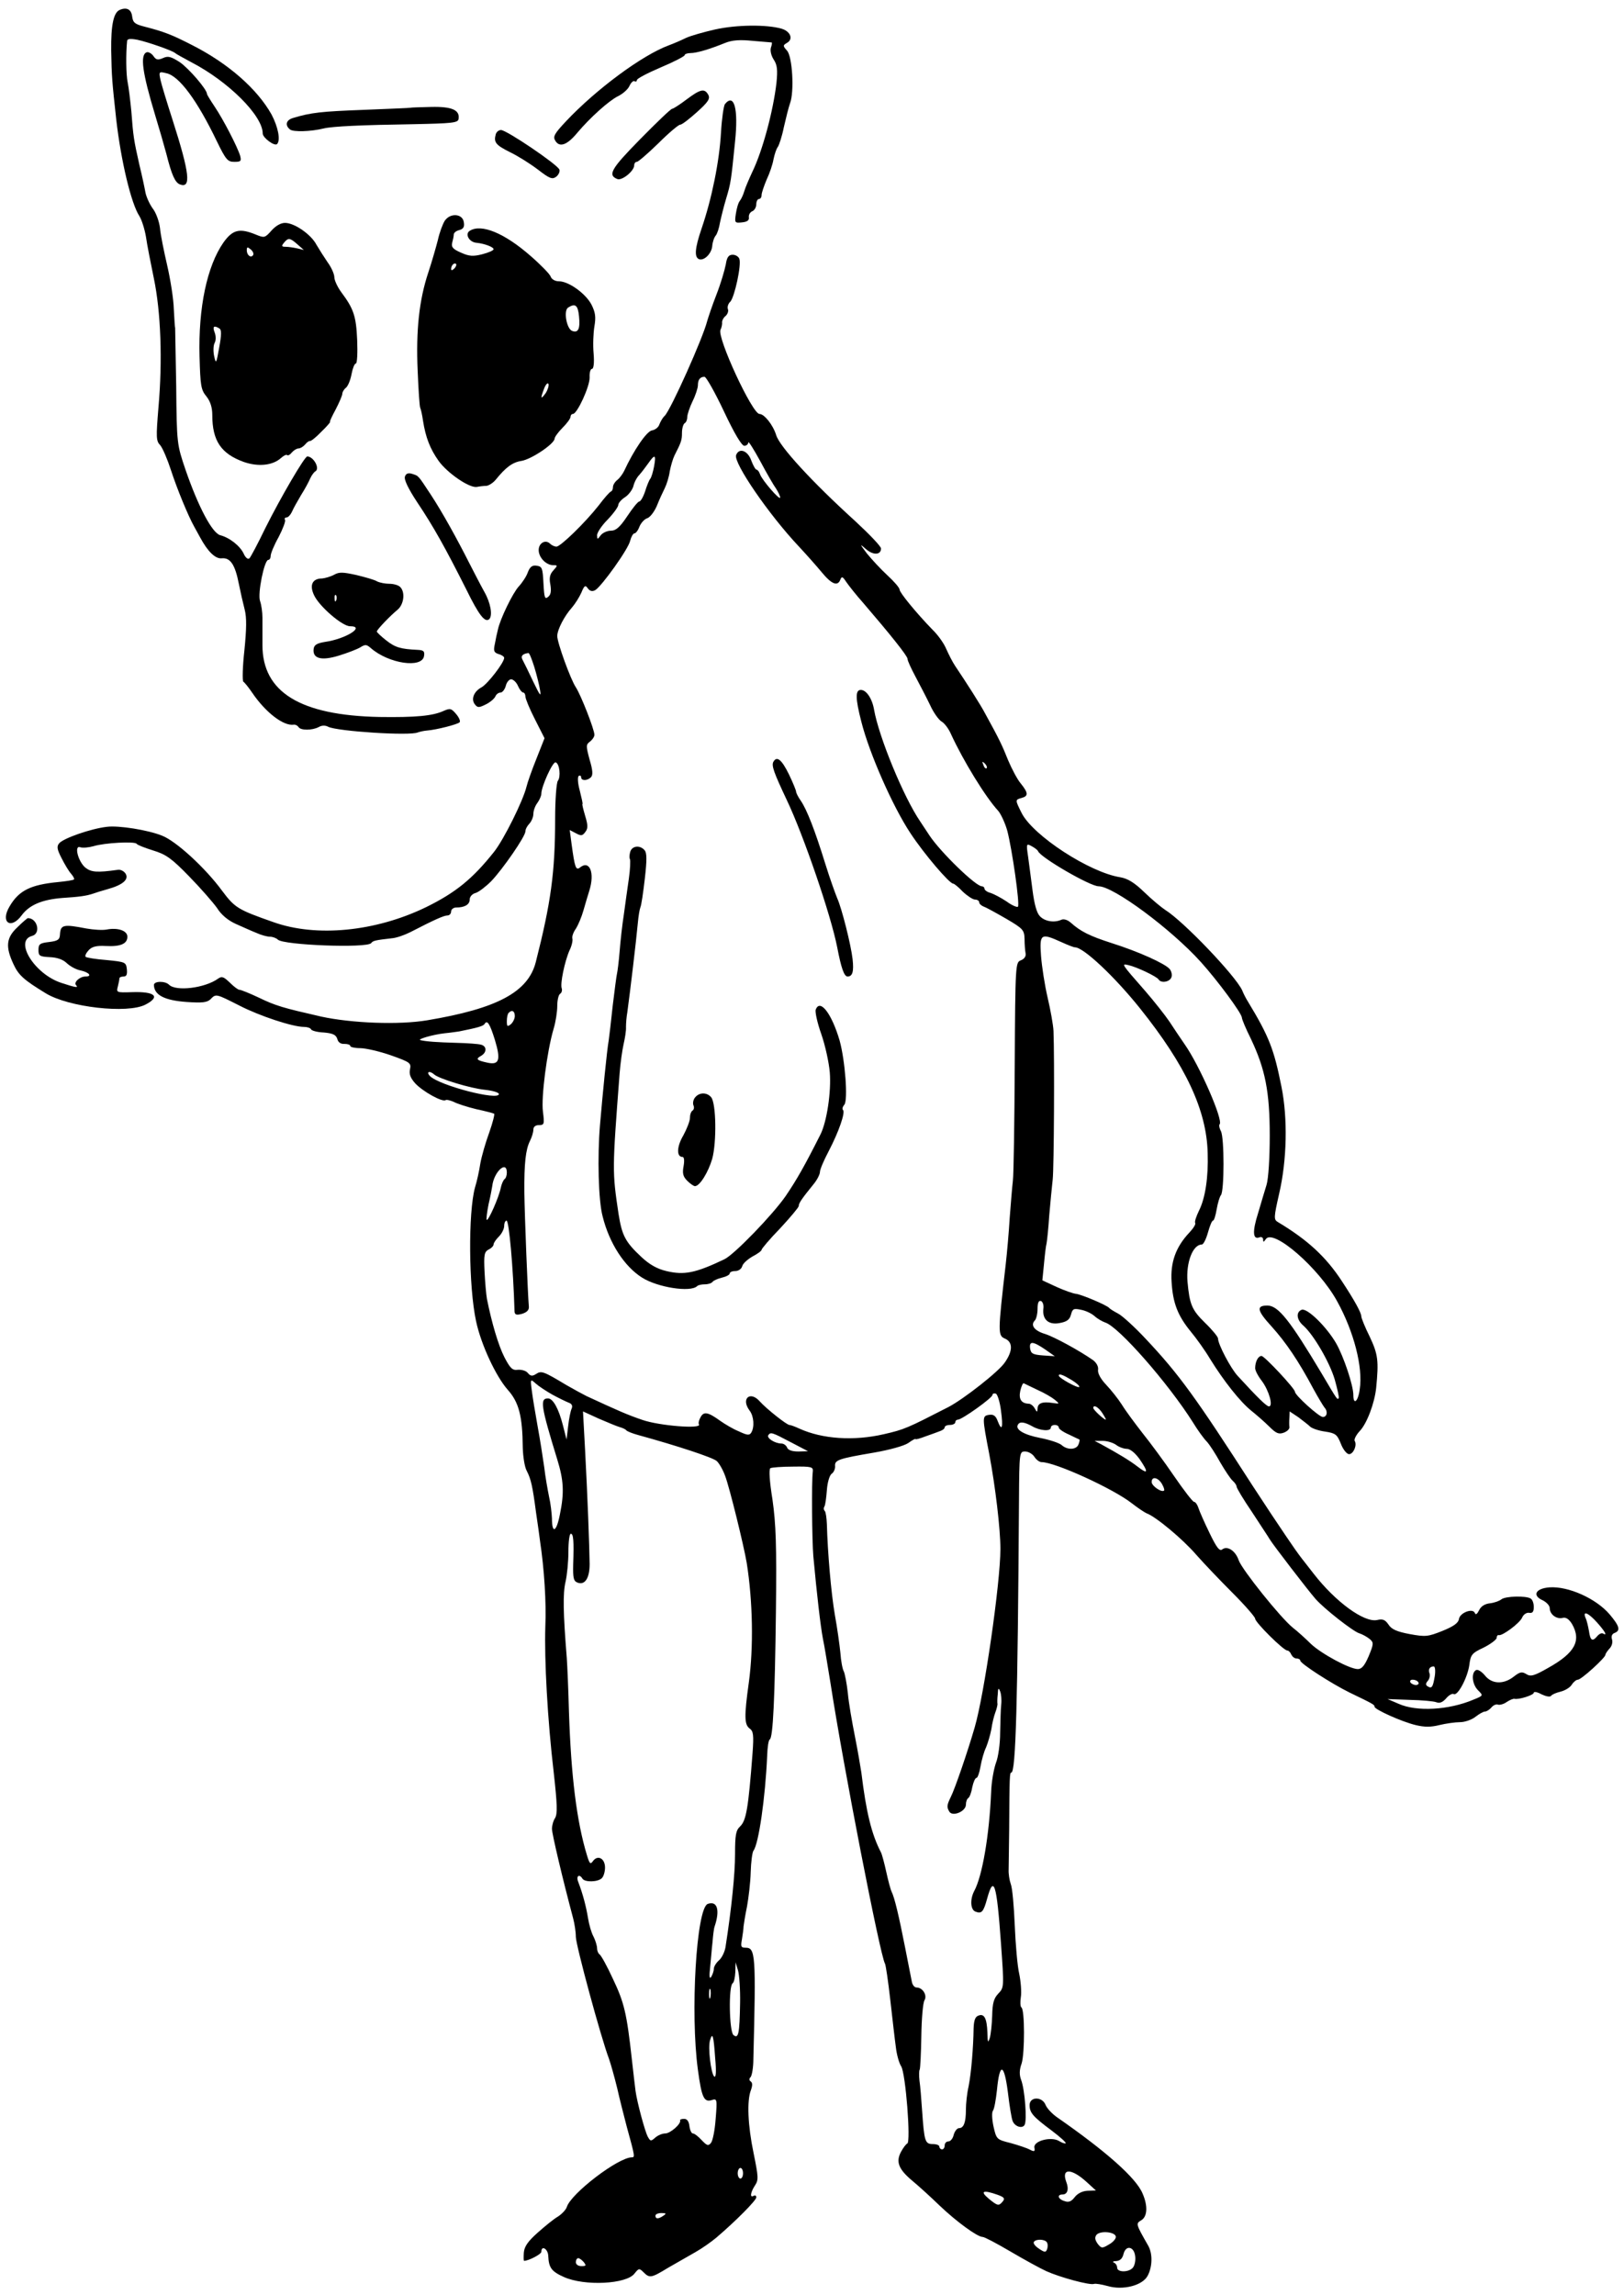 <?xml version="1.0" standalone="no"?>
<!DOCTYPE svg PUBLIC "-//W3C//DTD SVG 20010904//EN" "http://www.w3.org/TR/2001/REC-SVG-20010904/DTD/svg10.dtd">
<svg version="1.0" xmlns="http://www.w3.org/2000/svg" width="612pt" height="865pt"
	viewBox="0 0 612 865" preserveAspectRatio="xMidYMid meet">

	<g transform="translate(0,865) scale(0.1,-0.1)" fill="#000000" stroke="none">
		<path d="M452 8613 c-24 -9 -34 -57 -33 -153 2 -101 3 -113 19 -260 18 -157
56 -316 87 -364 9 -14 20 -49 25 -78 4 -29 18 -100 30 -158 26 -125 33 -308
17 -487 -9 -111 -9 -125 7 -141 9 -11 27 -53 40 -93 23 -71 65 -173 88 -214 6
-11 16 -29 22 -40 29 -54 58 -82 82 -79 32 3 50 -24 64 -96 6 -30 16 -74 22
-97 8 -31 7 -73 -1 -154 -7 -62 -8 -115 -4 -118 5 -3 20 -22 33 -41 50 -74
118 -127 157 -121 6 1 14 -3 18 -9 8 -13 51 -13 76 0 12 7 25 7 36 1 34 -17
309 -35 338 -21 6 2 21 6 35 7 36 3 114 23 122 31 4 4 -2 18 -13 31 -18 21
-22 23 -47 12 -41 -19 -106 -25 -242 -23 -298 6 -441 93 -441 271 0 36 0 83 0
103 0 21 -4 49 -9 63 -10 27 16 155 31 155 5 0 9 7 9 15 0 9 13 41 30 71 16
31 27 60 24 65 -3 5 0 9 6 9 6 0 15 10 21 23 5 12 21 40 34 62 14 22 29 50 34
62 5 11 14 24 20 27 17 11 -7 55 -31 56 -10 0 -100 -154 -158 -270 -28 -58
-55 -109 -60 -114 -5 -5 -14 1 -21 16 -13 30 -54 62 -89 71 -30 8 -82 105
-131 247 -32 95 -33 96 -35 315 -2 121 -4 220 -4 220 -1 0 -3 32 -5 70 -1 39
-13 113 -25 165 -12 52 -25 115 -27 140 -3 25 -15 59 -28 75 -12 17 -24 44
-27 60 -3 17 -13 64 -23 105 -21 93 -23 107 -30 200 -4 41 -10 91 -14 110 -6
29 -7 107 -2 156 1 8 13 9 39 4 38 -8 133 -41 142 -50 3 -3 30 -18 60 -34 141
-73 270 -202 270 -269 0 -16 44 -49 54 -40 14 14 4 65 -21 112 -54 96 -162
191 -297 260 -80 41 -106 51 -183 71 -35 9 -42 15 -45 38 -3 26 -20 36 -46 25z" />
		<path d="M2695 8539 c-44 -10 -93 -24 -110 -32 -16 -8 -46 -21 -65 -28 -100
-37 -273 -165 -387 -286 -45 -48 -50 -58 -40 -74 16 -26 45 -15 82 30 49 58
118 120 153 138 19 9 39 27 44 39 6 13 15 21 19 18 5 -3 9 -1 9 4 0 6 41 27
90 48 50 21 90 42 90 46 0 4 10 8 22 8 23 0 71 14 130 38 27 11 56 13 105 8
37 -3 69 -6 71 -6 2 0 1 -9 -3 -20 -3 -11 1 -30 11 -45 13 -20 15 -38 10 -88
-12 -104 -52 -255 -91 -335 -12 -26 -26 -58 -30 -72 -4 -14 -12 -31 -17 -37
-6 -7 -12 -29 -15 -49 -5 -34 -4 -35 24 -32 19 2 27 8 25 19 -1 9 4 19 13 23
8 3 15 15 15 26 0 11 5 20 10 20 6 0 10 7 10 15 0 8 9 34 19 58 11 23 23 58
26 77 4 19 11 40 16 46 5 7 16 40 23 75 8 35 18 75 23 89 17 44 9 177 -11 199
-16 18 -16 20 -1 29 26 14 14 44 -20 54 -56 16 -169 15 -250 -3z" />
		<path d="M553 8453 c-26 -9 -17 -76 32 -238 15 -49 34 -115 42 -145 20 -80 33
-108 51 -115 43 -16 37 41 -27 241 -21 65 -42 134 -46 152 -7 32 -6 33 22 26
48 -10 116 -102 190 -256 34 -70 41 -78 66 -78 25 0 27 3 22 23 -10 33 -63
136 -96 185 -16 24 -29 45 -29 48 0 17 -69 97 -103 120 -33 21 -44 24 -63 15
-19 -8 -26 -7 -36 8 -7 10 -19 16 -25 14z" />
		<path d="M2587 8275 c-25 -19 -50 -35 -54 -35 -5 0 -59 -52 -121 -115 -110
-112 -123 -135 -85 -150 18 -6 63 31 63 52 0 7 4 13 10 13 5 0 42 32 81 70 39
39 76 70 82 70 7 0 35 22 64 48 42 38 50 50 42 65 -14 25 -30 21 -82 -18z" />
		<path d="M2732 8258 c-5 -7 -12 -56 -15 -108 -6 -107 -34 -247 -73 -361 -26
-76 -28 -109 -9 -116 19 -6 46 21 49 49 1 15 7 33 13 40 6 7 13 29 16 48 4 19
14 60 23 90 18 60 19 66 34 216 13 124 -3 184 -38 142z" />
		<path d="M1547 8244 c-1 -1 -81 -4 -177 -8 -159 -6 -198 -10 -267 -31 -25 -8
-30 -27 -10 -43 12 -10 79 -8 127 4 34 8 143 13 340 16 143 3 165 5 168 19 6
34 -24 48 -104 46 -41 -1 -76 -2 -77 -3z" />
		<path d="M1868 8143 c-8 -30 1 -40 55 -67 29 -14 75 -43 104 -65 44 -34 54
-38 69 -27 9 7 15 20 12 27 -7 19 -199 149 -220 149 -9 0 -18 -8 -20 -17z" />
		<path d="M1676 7818 c-8 -13 -20 -45 -26 -73 -7 -27 -23 -83 -36 -122 -34
-102 -47 -217 -40 -371 3 -73 7 -136 10 -140 2 -4 7 -25 10 -47 10 -64 27
-107 59 -152 33 -46 116 -103 144 -98 10 2 26 4 36 4 9 1 25 11 35 23 37 46
63 66 97 71 37 6 124 64 125 84 0 6 14 25 30 41 17 17 30 35 30 41 0 6 4 11 9
11 16 0 64 104 63 138 -1 17 3 32 9 32 6 0 9 22 6 58 -3 32 -1 78 3 102 6 35
4 52 -11 82 -22 42 -86 88 -123 88 -14 0 -27 7 -31 18 -3 9 -37 44 -75 77 -99
87 -187 123 -230 95 -19 -12 -2 -43 26 -45 30 -3 64 -16 64 -24 0 -5 -19 -13
-42 -19 -35 -9 -50 -8 -81 6 -30 13 -37 21 -33 37 3 11 6 25 6 31 0 7 9 14 21
17 15 4 20 12 17 29 -4 33 -51 37 -72 6z m36 -180 c-7 -7 -12 -8 -12 -2 0 14
12 26 19 19 2 -3 -1 -11 -7 -17z m470 -180 c5 -47 -3 -64 -26 -55 -21 8 -33
77 -15 88 27 17 37 9 41 -33z m-126 -290 c-19 -26 -20 -20 -5 19 6 15 13 22
16 16 2 -7 -3 -23 -11 -35z" />
		<path d="M1023 7781 c-25 -28 -27 -28 -59 -15 -61 25 -87 19 -122 -30 -62 -89
-95 -246 -90 -430 3 -108 5 -125 26 -150 15 -19 22 -42 22 -70 0 -97 33 -146
119 -177 55 -19 109 -13 140 15 10 9 20 14 23 11 3 -3 11 1 18 10 7 8 18 15
25 15 7 0 18 7 25 15 6 8 15 14 18 13 4 -1 23 14 43 35 21 20 35 37 33 37 -3
0 7 21 21 47 14 27 25 53 25 59 0 6 6 17 14 23 8 7 17 30 21 52 4 21 11 39 16
39 5 0 7 40 5 89 -4 90 -13 117 -60 180 -14 19 -26 45 -26 56 0 12 -11 37 -25
56 -13 19 -32 49 -42 66 -20 39 -83 83 -119 83 -16 0 -35 -11 -51 -29z m98
-52 l24 -21 -25 6 c-14 3 -33 6 -44 6 -15 0 -16 3 -6 15 16 20 23 19 51 -6z
m-167 -40 c-8 -13 -24 -1 -24 18 0 13 3 13 15 3 8 -7 12 -16 9 -21z m-127
-277 c8 -5 8 -23 -1 -72 -11 -61 -12 -63 -19 -32 -4 19 -3 41 2 50 5 9 5 26 0
39 -9 23 -3 28 18 15z" />
		<path d="M2735 7653 c-4 -21 -19 -72 -35 -113 -16 -41 -31 -86 -35 -100 -16
-64 -137 -334 -160 -357 -8 -7 -16 -22 -20 -32 -3 -11 -16 -21 -28 -23 -20 -3
-69 -75 -105 -153 -6 -12 -17 -27 -26 -34 -9 -7 -16 -19 -16 -26 0 -8 -3 -15
-7 -17 -5 -1 -26 -25 -47 -53 -52 -66 -144 -155 -159 -155 -7 0 -18 5 -24 11
-17 17 -43 3 -43 -24 0 -28 28 -57 55 -57 17 0 17 -1 0 -20 -13 -14 -16 -28
-11 -53 4 -24 2 -38 -8 -46 -13 -11 -15 -4 -18 51 -3 57 -5 63 -25 66 -17 3
-26 -4 -34 -25 -5 -15 -21 -39 -34 -53 -23 -25 -71 -124 -79 -164 -3 -11 -8
-35 -11 -52 -6 -27 -4 -33 14 -39 12 -3 21 -10 21 -14 0 -18 -62 -98 -85 -111
-30 -16 -41 -46 -25 -65 10 -13 16 -12 42 1 16 8 32 22 35 30 3 7 11 14 19 14
7 0 16 11 20 25 3 14 13 25 20 25 8 0 20 -11 26 -25 6 -14 15 -25 20 -25 4 0
8 -7 8 -15 0 -8 16 -47 36 -86 l36 -71 -30 -76 c-17 -42 -34 -90 -38 -107 -13
-53 -85 -198 -122 -245 -81 -102 -145 -154 -257 -209 -190 -92 -413 -114 -575
-56 -134 47 -145 54 -193 118 -63 86 -174 188 -227 208 -52 21 -163 39 -208
33 -60 -7 -163 -43 -179 -62 -10 -12 -8 -23 9 -56 11 -22 27 -49 36 -59 8 -9
13 -19 11 -21 -2 -3 -29 -7 -59 -10 -105 -10 -149 -32 -184 -92 -36 -60 5 -89
46 -33 29 39 77 59 153 65 64 4 91 8 115 16 8 3 33 11 55 17 58 16 82 37 68
59 -6 9 -19 16 -29 14 -79 -11 -100 -9 -122 8 -28 23 -44 87 -19 77 9 -3 31
-1 49 4 42 13 157 19 163 9 2 -4 30 -15 62 -25 49 -15 70 -30 136 -98 43 -44
90 -98 105 -119 16 -26 42 -47 71 -60 25 -11 60 -27 78 -34 17 -8 40 -14 50
-14 10 0 24 -5 30 -11 21 -21 337 -33 352 -13 6 9 16 11 77 18 17 1 48 12 70
23 91 47 127 63 140 63 8 0 14 7 14 15 0 8 9 15 19 15 32 0 51 11 51 30 0 11
10 22 23 25 12 4 38 24 58 44 44 46 129 169 129 188 0 8 7 21 15 29 8 9 15 25
15 37 0 12 7 31 15 41 8 11 15 27 15 35 0 27 43 122 54 118 15 -5 20 -55 8
-70 -5 -7 -10 -70 -10 -142 0 -203 -16 -317 -73 -541 -29 -113 -146 -175 -409
-219 -107 -18 -285 -11 -400 14 -144 33 -170 40 -236 72 -34 16 -66 29 -72 29
-5 0 -21 12 -36 27 -23 22 -30 25 -44 15 -50 -36 -159 -49 -185 -23 -15 15
-57 14 -57 -1 1 -38 40 -58 123 -64 59 -4 77 -2 90 10 21 22 21 21 110 -24 76
-39 200 -80 243 -80 12 0 24 -4 26 -9 2 -5 23 -11 48 -12 35 -3 46 -9 51 -24
3 -13 13 -20 27 -19 12 0 22 -3 22 -8 0 -4 17 -8 37 -8 21 0 73 -12 116 -27
73 -26 77 -29 72 -53 -4 -18 2 -33 20 -53 28 -30 101 -71 114 -63 4 3 18 -1
32 -7 13 -7 51 -19 84 -27 33 -7 63 -15 67 -17 3 -1 -5 -33 -18 -70 -14 -38
-29 -90 -34 -118 -4 -27 -13 -68 -20 -90 -26 -95 -24 -374 4 -504 19 -89 75
-208 119 -258 42 -47 56 -98 57 -219 1 -33 7 -73 15 -87 16 -31 22 -58 35
-157 6 -41 13 -89 15 -107 16 -106 24 -232 20 -323 -4 -125 8 -349 32 -553 13
-117 14 -152 5 -168 -7 -10 -12 -29 -12 -41 0 -19 40 -188 80 -338 5 -19 10
-50 10 -69 0 -31 94 -378 125 -460 7 -20 21 -70 31 -111 9 -41 26 -106 36
-145 31 -112 31 -115 19 -115 -51 0 -229 -136 -245 -187 -3 -10 -18 -26 -33
-36 -16 -9 -50 -37 -77 -61 -37 -33 -50 -52 -52 -75 -1 -17 -1 -31 1 -31 17 0
65 25 65 34 0 26 25 11 26 -15 2 -45 12 -59 59 -80 78 -35 236 -27 266 13 16
20 18 21 34 5 23 -23 29 -22 93 17 32 18 78 45 103 59 25 14 60 39 78 54 75
64 151 141 151 152 0 7 -4 9 -10 6 -15 -9 -12 13 5 39 14 21 13 32 -5 121 -22
105 -26 199 -10 239 6 17 6 27 -1 32 -6 4 -7 10 0 17 5 7 10 37 10 67 10 393
8 420 -29 420 -18 0 -19 4 -14 32 3 18 6 40 6 48 1 8 6 42 13 75 6 33 13 91
14 130 1 38 6 74 10 80 20 25 45 200 52 358 1 32 5 60 10 62 12 8 19 153 23
481 3 253 0 331 -13 423 -11 68 -14 114 -8 118 5 3 44 6 86 6 70 1 76 -1 74
-19 -5 -37 -3 -259 2 -319 13 -141 27 -263 36 -310 6 -27 18 -104 29 -170 48
-312 187 -1026 205 -1055 3 -5 12 -66 20 -137 8 -70 17 -150 21 -178 3 -27 12
-60 20 -72 17 -27 37 -286 23 -291 -5 -2 -16 -17 -24 -32 -20 -38 -8 -66 45
-110 23 -19 69 -61 101 -92 63 -60 142 -118 162 -118 7 0 54 -25 105 -55 51
-30 111 -63 135 -74 51 -23 164 -54 180 -48 6 2 29 -2 51 -8 58 -17 132 2 151
39 18 34 19 83 2 113 -48 84 -47 83 -26 96 23 14 25 54 5 100 -24 59 -137 159
-324 289 -18 13 -37 33 -42 46 -13 32 -60 31 -60 -1 0 -29 12 -43 83 -96 32
-24 56 -46 53 -48 -2 -2 -13 1 -24 8 -30 19 -98 1 -94 -24 3 -15 0 -17 -17 -8
-11 6 -44 17 -73 25 -52 13 -53 14 -64 62 -6 28 -7 54 -2 60 5 7 11 41 15 78
10 105 27 101 41 -8 6 -51 14 -100 18 -109 8 -21 36 -30 45 -15 10 16 1 134
-13 170 -7 19 -7 37 2 62 12 38 12 204 -1 211 -4 3 -5 20 -2 39 3 18 0 58 -6
87 -7 29 -14 112 -17 184 -3 71 -9 141 -15 155 -5 14 -9 39 -8 55 0 17 1 84 2
150 1 203 2 215 8 215 17 0 24 261 29 1028 1 180 2 182 23 182 12 0 28 -9 35
-20 7 -11 19 -20 27 -20 51 0 270 -100 340 -155 22 -17 47 -34 56 -38 34 -12
136 -97 186 -155 29 -33 91 -98 138 -145 47 -47 85 -91 85 -97 0 -14 107 -120
121 -120 5 0 12 -7 15 -15 4 -8 12 -15 20 -15 8 0 14 -4 14 -8 0 -11 118 -87
185 -120 89 -43 95 -46 95 -54 0 -10 101 -56 155 -69 33 -8 57 -8 89 0 25 6
60 11 78 11 18 0 44 9 58 20 14 11 30 20 36 20 6 0 17 7 24 15 7 9 19 14 25
11 7 -2 22 2 33 10 12 8 25 13 29 12 16 -4 73 14 73 23 0 5 13 3 29 -6 17 -8
32 -11 36 -6 3 5 19 12 36 16 16 4 35 15 42 26 6 10 17 19 23 19 13 0 104 83
104 94 0 4 7 14 15 23 9 9 13 23 10 34 -4 12 -1 21 9 25 24 9 19 26 -18 70
-51 60 -156 107 -227 102 -53 -4 -66 -31 -25 -49 14 -7 26 -20 26 -29 0 -24
26 -43 49 -37 12 3 23 -4 35 -23 36 -63 11 -109 -89 -165 -54 -31 -67 -34 -83
-24 -16 10 -24 9 -47 -9 -39 -31 -84 -29 -110 5 -13 15 -27 23 -33 19 -19 -11
-14 -54 8 -76 20 -20 20 -20 -17 -35 -94 -40 -215 -46 -282 -16 l-42 18 83 -3
c46 -1 91 -5 101 -9 12 -5 24 0 37 15 10 12 23 19 28 16 15 -9 52 61 59 109 5
39 9 45 54 66 26 13 48 30 49 36 0 7 3 12 8 11 13 -4 79 45 88 66 5 12 17 20
27 18 12 -2 17 4 17 22 0 14 -5 28 -12 32 -18 11 -95 9 -110 -3 -7 -6 -26 -13
-43 -15 -19 -2 -34 -11 -41 -26 -7 -14 -13 -19 -16 -11 -7 20 -56 2 -60 -22
-2 -15 -20 -28 -62 -45 -55 -22 -64 -23 -124 -12 -48 9 -68 18 -79 35 -13 19
-22 23 -43 18 -49 -11 -158 69 -240 175 -14 18 -34 44 -46 59 -11 14 -37 51
-57 81 -20 30 -46 69 -57 85 -11 17 -42 64 -69 105 -215 334 -277 420 -403
554 -42 45 -89 88 -105 96 -15 8 -30 17 -33 21 -10 11 -103 50 -124 53 -12 1
-45 13 -74 26 l-54 25 6 60 c3 33 7 69 10 80 2 11 7 58 10 105 4 47 10 108 13
135 5 45 7 458 3 560 -1 22 -11 78 -22 125 -11 47 -22 118 -25 158 -6 83 -1
87 76 52 24 -11 47 -20 52 -20 32 0 149 -110 245 -230 172 -215 251 -383 255
-545 3 -91 -9 -171 -33 -218 -10 -21 -17 -41 -14 -46 3 -4 -7 -20 -22 -36 -51
-54 -72 -112 -67 -186 5 -80 23 -127 73 -188 20 -24 53 -70 72 -102 52 -84
113 -161 155 -195 20 -16 51 -43 68 -60 26 -26 36 -30 55 -23 13 5 22 14 21
21 -1 7 -1 23 0 36 l1 23 33 -22 c17 -13 38 -29 45 -36 7 -6 32 -15 56 -18 39
-6 45 -11 59 -46 8 -21 22 -39 31 -39 16 0 31 34 21 50 -3 5 5 22 19 37 27 28
56 105 62 163 10 102 7 126 -24 192 -18 36 -32 71 -32 77 0 14 -26 61 -72 131
-61 94 -131 158 -243 225 -15 9 -15 17 5 105 30 128 33 286 9 405 -28 140 -46
188 -126 320 -7 11 -17 30 -22 43 -26 56 -222 261 -290 303 -14 9 -50 39 -78
66 -38 37 -63 52 -91 57 -116 18 -329 157 -372 242 -25 50 -25 50 0 57 26 7
25 19 -3 54 -13 15 -34 55 -48 88 -22 55 -32 77 -86 175 -17 33 -73 120 -114
181 -10 15 -24 43 -33 63 -8 20 -31 53 -52 73 -62 64 -124 140 -124 151 0 7
-21 31 -46 54 -25 23 -59 60 -77 82 -28 37 -28 38 -4 17 27 -24 57 -23 57 2 0
8 -44 54 -97 103 -163 148 -285 281 -298 324 -12 39 -45 80 -63 80 -27 0 -160
287 -147 317 5 10 7 23 6 29 0 6 5 17 13 23 8 7 12 19 9 26 -3 8 1 21 9 28 16
17 43 140 34 162 -3 8 -14 15 -25 15 -15 0 -22 -9 -26 -37z m-7 -553 c39 -83
67 -130 77 -130 8 0 15 6 15 13 0 6 20 -25 45 -71 24 -45 51 -92 60 -104 8
-13 15 -27 15 -33 0 -13 -68 65 -76 88 -3 9 -9 17 -13 17 -4 0 -13 16 -20 35
-13 37 -46 49 -57 20 -11 -28 122 -223 237 -345 28 -30 67 -74 86 -97 37 -45
60 -54 70 -27 5 13 9 11 22 -9 9 -13 37 -49 63 -78 103 -120 168 -201 168
-212 0 -7 14 -37 30 -67 16 -30 41 -78 55 -107 13 -29 33 -56 43 -62 11 -6 27
-27 36 -48 45 -98 129 -236 178 -289 10 -12 26 -46 34 -75 18 -69 48 -278 40
-286 -3 -3 -23 5 -43 20 -21 14 -48 28 -60 32 -13 3 -23 11 -23 16 0 5 -5 9
-10 9 -23 0 -155 128 -197 191 -15 23 -31 47 -35 53 -63 92 -156 319 -174 421
-7 42 -29 75 -50 75 -21 0 -21 -31 2 -120 30 -119 118 -319 185 -420 52 -79
147 -190 161 -190 4 0 20 -13 36 -30 17 -16 38 -30 46 -30 9 0 16 -5 16 -10 0
-6 8 -13 18 -17 9 -3 47 -24 85 -46 63 -37 67 -42 68 -76 0 -20 2 -44 4 -54 2
-11 -5 -21 -18 -26 -20 -8 -21 -12 -23 -397 -1 -214 -4 -409 -7 -434 -3 -25
-8 -88 -12 -140 -3 -52 -10 -131 -15 -175 -30 -260 -30 -268 -2 -280 29 -13
29 -46 -1 -89 -22 -34 -155 -138 -212 -168 -156 -80 -166 -85 -245 -103 -113
-26 -231 -18 -317 21 -17 8 -34 14 -38 14 -10 0 -87 61 -112 89 -36 41 -72 10
-38 -35 16 -21 19 -62 6 -83 -7 -11 -15 -10 -47 5 -22 9 -52 27 -69 39 -47 34
-63 37 -75 14 -6 -10 -9 -23 -6 -27 11 -18 -150 -5 -213 17 -56 19 -90 34
-211 90 -14 7 -47 25 -75 41 -88 53 -95 55 -115 42 -14 -9 -21 -8 -31 4 -6 8
-23 13 -37 12 -21 -3 -29 5 -51 47 -23 45 -48 130 -66 220 -3 17 -7 63 -9 103
-3 63 -1 74 15 83 11 5 19 14 19 19 0 6 9 19 20 30 11 11 20 29 20 40 0 11 4
20 9 20 9 0 25 -173 30 -342 1 -13 7 -15 29 -9 18 6 26 14 25 27 -4 43 -16
345 -17 429 -1 111 5 163 21 195 7 14 13 33 13 43 0 11 8 17 21 17 20 0 21 4
15 51 -7 53 15 226 40 311 8 26 14 65 14 87 0 22 5 43 11 46 6 4 8 13 6 20 -7
16 11 102 29 143 9 18 13 38 11 45 -2 7 3 23 13 37 9 14 22 45 29 70 7 25 17
58 22 74 21 67 1 116 -35 87 -16 -13 -20 0 -32 88 l-7 53 23 -12 c20 -11 25
-10 36 5 10 13 10 25 -1 61 -7 24 -12 44 -10 44 2 0 -3 22 -10 50 -8 29 -9 52
-4 56 5 3 9 0 9 -5 0 -14 23 -14 37 0 8 8 7 26 -5 66 -14 52 -14 57 1 68 9 7
17 18 17 26 0 20 -51 150 -70 179 -20 30 -70 168 -70 193 0 24 27 76 55 107
12 14 28 39 36 57 11 27 15 29 24 16 8 -11 17 -13 28 -7 24 14 126 156 132
187 4 15 11 27 16 27 5 0 14 12 19 26 6 14 19 28 29 31 10 3 26 23 36 46 9 23
23 53 30 67 7 14 16 42 19 64 4 21 12 48 18 60 25 49 28 57 28 85 0 17 5 33
10 36 6 3 10 14 10 24 0 9 9 36 20 59 11 22 20 50 20 60 0 21 8 32 25 32 6 0
39 -58 73 -130z m-263 -207 c-4 -21 -10 -42 -15 -48 -4 -5 -13 -27 -19 -47 -7
-21 -17 -38 -22 -38 -5 0 -25 -25 -45 -55 -28 -42 -43 -55 -62 -55 -14 0 -31
-8 -38 -17 -13 -17 -13 -17 -14 0 0 10 18 37 40 59 22 23 40 48 40 55 0 7 11
20 25 29 14 9 28 28 32 42 3 14 13 33 22 42 9 10 24 30 34 44 25 36 30 33 22
-11z m-452 -755 c9 -29 19 -69 22 -88 5 -28 0 -22 -25 30 -17 36 -35 73 -40
82 -9 15 -2 24 21 27 4 1 13 -23 22 -51z m1705 -383 c-3 -3 -9 2 -12 12 -6 14
-5 15 5 6 7 -7 10 -15 7 -18z m194 -313 c10 -24 196 -132 228 -132 56 0 273
-161 385 -285 64 -71 154 -193 155 -210 0 -6 15 -42 34 -80 54 -114 71 -199
71 -365 0 -84 -5 -162 -12 -185 -7 -22 -21 -70 -32 -107 -22 -69 -20 -101 5
-91 8 3 14 -1 14 -8 0 -11 2 -11 10 1 27 42 200 -108 269 -234 63 -114 98
-249 85 -332 -6 -46 -24 -61 -24 -21 0 36 -36 144 -65 195 -36 62 -109 134
-130 126 -22 -9 -19 -38 7 -60 38 -34 98 -136 118 -203 10 -36 17 -67 15 -70
-6 -6 -3 -11 -65 94 -119 199 -163 255 -204 255 -43 0 -39 -19 16 -79 54 -60
101 -129 158 -236 18 -33 37 -64 41 -69 14 -15 10 -36 -6 -36 -14 0 -105 82
-105 95 0 12 -115 135 -126 135 -13 0 -24 -22 -24 -46 0 -9 11 -30 25 -48 27
-36 44 -96 27 -96 -9 0 -41 31 -118 115 -26 28 -74 119 -74 141 0 6 -22 33
-49 59 -50 49 -58 69 -66 155 -6 72 20 140 54 140 6 0 16 20 23 45 7 25 15 45
19 45 4 0 10 19 14 43 4 23 11 47 16 53 13 16 13 217 0 241 -6 11 -8 23 -5 26
15 14 -75 221 -132 302 -15 22 -41 60 -57 85 -17 25 -58 77 -91 115 -92 105
-91 104 -64 98 32 -7 107 -43 114 -54 9 -15 41 -10 48 7 4 9 1 23 -6 32 -18
21 -118 66 -219 98 -84 27 -117 44 -154 77 -11 10 -26 15 -35 11 -26 -12 -62
-7 -81 13 -12 12 -21 44 -28 98 -6 44 -13 102 -17 129 -7 47 -6 48 14 37 11
-6 22 -14 24 -19z m-1972 -621 c0 -10 -7 -24 -15 -31 -13 -10 -15 -9 -15 12 0
14 3 28 7 31 12 13 23 7 23 -12z m-75 -90 c23 -76 16 -95 -27 -86 -42 9 -47
14 -25 26 22 13 22 36 0 42 -10 3 -52 6 -93 7 -73 2 -114 5 -135 10 -16 3 46
21 90 26 22 2 47 6 55 7 70 14 91 20 96 28 10 17 20 1 39 -60z m-229 -130 c17
-16 138 -53 192 -58 28 -3 52 -10 52 -16 0 -26 -224 32 -260 68 -15 16 -1 21
16 6z m274 -370 c0 -11 -4 -22 -9 -25 -4 -3 -11 -18 -14 -33 -7 -35 -47 -126
-53 -120 -2 2 1 28 7 58 7 30 13 61 14 69 6 54 55 99 55 51z m2022 -512 c-5
-41 19 -63 61 -55 28 5 38 13 43 32 6 22 10 24 38 18 17 -3 40 -14 51 -24 11
-10 29 -20 40 -24 50 -15 237 -228 331 -377 17 -28 40 -60 52 -72 11 -12 34
-48 51 -79 18 -31 39 -62 46 -68 8 -7 15 -17 15 -22 0 -6 26 -49 58 -96 31
-48 62 -94 67 -103 11 -19 144 -192 172 -224 32 -37 142 -123 165 -130 13 -4
30 -14 40 -22 15 -13 15 -18 -4 -64 -15 -35 -26 -49 -41 -49 -31 0 -138 58
-177 95 -19 19 -50 47 -68 61 -46 37 -191 218 -204 254 -12 36 -43 56 -62 41
-10 -8 -21 6 -48 62 -19 39 -38 82 -42 95 -4 12 -11 22 -16 22 -5 0 -39 44
-76 98 -36 53 -90 126 -119 162 -28 36 -63 83 -77 106 -14 22 -41 56 -60 76
-20 21 -32 43 -30 56 2 12 -6 27 -20 37 -50 35 -145 87 -180 98 -40 12 -56 33
-38 51 5 5 10 25 10 44 0 22 4 32 13 29 6 -2 11 -15 9 -28z m6 -154 l37 -26
-45 3 c-38 3 -45 7 -48 26 -4 29 10 28 56 -3z m101 -116 c18 -11 31 -23 28
-26 -6 -5 -77 34 -77 43 0 9 16 3 49 -17z m-1957 -55 c24 -13 51 -26 61 -30
12 -4 16 -12 11 -23 -4 -9 -10 -38 -13 -66 l-6 -50 -14 55 c-16 62 -37 100
-56 100 -31 0 -27 -28 35 -230 24 -78 27 -124 10 -207 -13 -67 -30 -75 -30
-15 -1 20 -5 57 -11 82 -5 25 -14 74 -18 110 -5 36 -16 106 -25 155 -9 50 -19
110 -22 135 -6 44 -5 44 15 26 11 -10 40 -29 63 -42z m1828 18 c25 -11 54 -28
65 -37 19 -16 19 -16 -9 -12 -38 6 -56 -1 -56 -22 -1 -14 -2 -14 -11 2 -5 9
-15 17 -22 17 -28 1 -39 17 -32 49 4 17 10 30 13 28 4 -2 27 -13 52 -25z
m-138 -77 c9 -65 4 -82 -12 -41 -7 20 -16 27 -33 24 -26 -4 -26 -8 1 -148 23
-122 42 -282 42 -357 0 -128 -61 -550 -97 -673 -26 -90 -75 -233 -90 -262 -15
-31 -16 -38 -5 -56 13 -19 62 2 62 27 0 11 4 22 9 25 5 3 12 22 15 41 4 19 11
35 16 35 4 0 11 19 15 43 4 23 13 56 21 72 7 17 16 48 20 69 3 22 10 50 15 63
5 13 8 27 8 31 -1 4 -1 21 1 37 1 24 3 26 9 11 4 -10 6 -32 4 -50 -2 -17 -3
-64 -4 -105 0 -42 -7 -93 -16 -115 -8 -23 -17 -72 -18 -111 -7 -161 -33 -315
-64 -372 -16 -31 -14 -70 5 -77 23 -9 30 -2 44 49 25 91 36 58 52 -167 12
-167 12 -168 -10 -191 -17 -18 -22 -36 -23 -83 -1 -32 -5 -70 -9 -84 -7 -21
-8 -18 -9 20 -2 54 -12 73 -34 64 -12 -4 -17 -18 -18 -48 -1 -72 -9 -169 -19
-219 -6 -26 -10 -65 -10 -87 0 -48 -8 -70 -26 -70 -7 0 -16 -11 -20 -25 -3
-14 -12 -25 -20 -25 -8 0 -14 -7 -14 -15 0 -8 -4 -15 -10 -15 -5 0 -10 5 -10
10 0 6 -11 10 -25 10 -29 0 -32 10 -40 125 -3 44 -7 95 -10 114 -2 19 -2 38 1
42 2 5 5 61 6 126 1 65 6 126 12 135 11 19 -7 48 -30 48 -8 0 -16 10 -18 23
-2 12 -14 69 -25 127 -24 122 -40 189 -51 211 -4 8 -13 42 -20 74 -7 32 -16
66 -20 74 -36 69 -56 153 -74 301 -3 19 -13 80 -24 135 -11 55 -24 129 -27
165 -4 36 -11 72 -15 81 -5 8 -11 40 -13 70 -3 30 -12 95 -21 144 -14 82 -27
233 -30 342 -1 23 -4 45 -8 49 -4 4 -5 11 -1 17 3 5 7 33 9 61 2 29 10 56 18
62 8 5 14 19 13 29 -2 23 13 28 148 51 57 10 112 25 128 36 15 11 27 17 27 15
0 -3 17 2 38 10 20 7 45 16 55 20 9 3 17 9 17 14 0 5 9 9 20 9 11 0 20 5 20
10 0 6 5 10 10 10 15 0 130 82 130 93 0 5 6 7 13 5 6 -3 15 -31 19 -63z m382
-10 c9 -14 15 -25 13 -25 -7 0 -47 37 -47 44 0 14 19 4 34 -19z m-1819 -53
c11 -3 22 -8 25 -12 3 -4 23 -12 45 -18 149 -41 282 -85 296 -98 9 -8 24 -34
32 -57 16 -42 70 -261 81 -327 23 -145 26 -318 8 -450 -18 -129 -17 -159 3
-174 14 -10 16 -24 11 -92 -16 -210 -24 -255 -47 -277 -16 -15 -19 -32 -19
-105 0 -73 -13 -203 -36 -350 -3 -18 -14 -41 -25 -50 -10 -9 -19 -23 -19 -32
0 -8 -5 -22 -10 -30 -6 -10 -8 2 -4 35 3 28 6 70 9 95 2 25 5 52 8 60 21 62
10 98 -26 85 -43 -17 -66 -412 -37 -625 14 -105 23 -124 53 -114 19 6 20 3 14
-70 -3 -43 -11 -84 -18 -92 -10 -12 -15 -10 -35 11 -13 14 -27 25 -33 25 -5 0
-11 12 -13 28 -2 18 -9 27 -20 27 -10 0 -17 -3 -15 -6 4 -13 -37 -49 -56 -49
-11 0 -28 -7 -38 -16 -16 -14 -18 -14 -28 4 -11 21 -40 129 -46 172 -2 14 -8
68 -14 120 -19 173 -29 214 -71 302 -22 48 -45 90 -51 93 -5 4 -9 14 -9 23 0
9 -6 29 -13 43 -8 14 -17 45 -21 70 -7 43 -19 90 -37 137 -9 22 4 32 16 12 9
-14 58 -13 73 2 7 7 12 25 12 40 0 34 -27 49 -45 25 -10 -14 -13 -12 -23 21
-39 128 -60 299 -68 542 -2 80 -6 170 -8 200 -14 174 -15 245 -5 288 6 26 11
77 11 115 0 37 4 67 9 67 10 0 12 -26 9 -116 -1 -50 1 -62 16 -68 28 -11 46
16 46 70 -1 72 -8 258 -17 427 l-8 148 59 -27 c33 -14 68 -29 79 -32z m1555 3
c29 -17 70 -20 70 -5 0 6 7 10 15 10 8 0 15 -4 15 -10 0 -5 17 -17 38 -26 20
-10 38 -18 40 -19 1 -1 0 -10 -4 -19 -8 -20 -42 -21 -63 -2 -9 8 -45 20 -81
27 -62 12 -95 32 -84 50 7 13 25 10 54 -6z m-910 -60 l65 -34 -36 -1 c-24 0
-39 5 -43 15 -3 8 -13 15 -21 15 -24 0 -56 20 -50 31 9 13 13 12 85 -26z
m1226 -10 c10 -8 29 -15 40 -15 13 0 31 -15 48 -38 35 -51 33 -60 -7 -29 -31
24 -75 50 -137 84 l-25 13 31 0 c16 0 39 -7 50 -15z m172 -146 c7 -12 11 -23
9 -26 -9 -9 -47 17 -47 32 0 22 23 18 38 -6z m1641 -524 c31 -35 39 -51 22
-41 -5 3 -14 -1 -21 -9 -19 -23 -27 -18 -32 18 -3 17 -8 40 -13 50 -12 29 11
19 44 -18z m-612 -201 c-7 -42 -11 -49 -27 -39 -8 5 -8 11 1 21 6 7 9 20 6 28
-6 15 1 26 16 26 5 0 7 -16 4 -36z m-62 -24 c3 -5 -1 -10 -9 -10 -8 0 -18 5
-21 10 -3 6 1 10 9 10 8 0 18 -4 21 -10z m-2556 -1209 c-2 -115 -6 -136 -25
-120 -16 13 -19 185 -3 195 5 3 9 22 10 42 l1 37 9 -30 c5 -16 9 -72 8 -124z
m-112 22 c-3 -10 -5 -4 -5 12 0 17 2 24 5 18 2 -7 2 -21 0 -30z m18 -228 c5
-54 3 -77 -4 -70 -12 13 -24 110 -15 137 9 30 13 19 19 -67z m105 -435 c0 -11
-4 -20 -10 -20 -5 0 -10 9 -10 20 0 11 5 20 10 20 6 0 10 -9 10 -20z m1295
-33 l35 -32 -32 -1 c-19 -1 -37 -10 -48 -24 -12 -16 -23 -21 -38 -15 -25 7
-30 25 -8 25 19 0 25 20 14 48 -19 52 20 51 77 -1z m-336 -48 c25 -9 29 -14
20 -25 -15 -18 -19 -18 -54 11 -33 28 -20 33 34 14z m-1259 -79 c-19 -13 -30
-13 -30 0 0 6 10 10 23 10 18 0 19 -2 7 -10z m1705 -80 c0 -8 -12 -21 -27 -29
-25 -15 -28 -14 -42 4 -10 15 -11 23 -4 33 15 17 73 11 73 -8z m-260 -20 c4
-6 4 -18 1 -26 -5 -13 -9 -13 -31 2 -14 9 -22 20 -19 25 7 12 41 11 49 -1z
m333 -53 c2 -16 -2 -35 -9 -43 -15 -18 -59 -18 -59 0 0 8 -6 17 -12 19 -7 3
-3 6 8 6 15 1 24 10 28 27 9 35 40 28 44 -9z m-2078 -22 c10 -13 9 -15 -9 -15
-12 0 -21 6 -21 15 0 8 4 15 9 15 5 0 14 -7 21 -15z" />
		<path d="M2915 5780 c-9 -14 1 -41 50 -145 63 -132 167 -436 190 -555 15 -78
26 -110 39 -110 19 0 24 19 19 65 -6 54 -41 193 -58 230 -7 17 -28 75 -45 130
-39 126 -69 203 -92 237 -10 14 -18 30 -18 35 0 4 -12 34 -27 65 -27 55 -45
70 -58 48z" />
		<path d="M2375 5440 c-3 -11 -4 -23 -1 -28 2 -4 1 -37 -4 -72 -5 -36 -14 -97
-19 -136 -6 -38 -13 -101 -16 -140 -3 -38 -8 -76 -10 -84 -2 -8 -9 -62 -16
-120 -6 -58 -13 -116 -15 -130 -7 -39 -23 -204 -33 -320 -10 -120 -6 -285 10
-344 25 -101 82 -189 149 -231 59 -37 182 -56 207 -32 3 4 17 7 29 7 13 0 25
4 29 9 3 5 19 12 35 16 17 4 30 11 30 16 0 5 9 9 21 9 12 0 23 8 26 18 2 10
20 26 39 37 19 10 34 21 34 25 0 4 31 41 70 81 38 41 70 79 70 84 0 11 11 27
58 85 12 15 22 35 22 44 0 9 15 44 33 78 38 73 63 145 54 155 -4 3 -2 12 5 20
14 18 3 166 -18 242 -30 102 -74 159 -90 116 -3 -8 6 -50 21 -92 15 -43 29
-108 32 -144 6 -73 -11 -186 -35 -234 -60 -119 -89 -170 -131 -232 -49 -71
-196 -223 -232 -239 -109 -52 -151 -60 -218 -44 -34 8 -63 24 -94 53 -61 57
-73 81 -86 162 -24 161 -24 163 4 530 3 39 10 88 15 110 5 22 10 51 9 65 0 14
2 39 5 55 11 81 33 265 40 340 2 22 6 47 9 55 4 8 11 57 17 109 8 70 8 97 -1
107 -17 20 -47 17 -54 -6z" />
		<path d="M2620 4515 c-7 -8 -10 -21 -7 -30 4 -8 2 -17 -3 -20 -6 -4 -10 -16
-10 -28 0 -12 -12 -42 -25 -66 -25 -42 -26 -81 -3 -81 6 0 8 -13 4 -35 -5 -27
-2 -39 14 -55 11 -11 24 -20 29 -20 18 0 50 52 65 103 17 63 15 209 -4 232
-16 19 -44 19 -60 0z" />
		<path d="M1526 6854 c-4 -11 12 -45 47 -98 61 -91 106 -172 184 -327 48 -98
71 -127 87 -112 13 14 5 61 -19 103 -14 25 -38 72 -55 105 -49 97 -104 196
-146 260 -50 76 -46 71 -70 79 -15 5 -24 2 -28 -10z" />
		<path d="M1259 6484 c-13 -7 -34 -13 -45 -14 -37 0 -49 -25 -30 -64 20 -42
106 -116 135 -116 60 0 -16 -48 -94 -59 -30 -5 -41 -11 -43 -26 -5 -37 29 -46
94 -26 33 10 69 24 81 31 19 12 24 12 40 -2 67 -59 194 -78 201 -30 3 18 -2
22 -25 23 -63 3 -84 9 -118 36 -19 15 -35 30 -35 33 0 7 51 60 78 82 24 20 30
66 10 86 -7 7 -25 12 -41 12 -15 0 -36 4 -46 9 -9 6 -45 16 -78 24 -50 11 -65
12 -84 1z m8 -96 c-3 -8 -6 -5 -6 6 -1 11 2 17 5 13 3 -3 4 -12 1 -19z" />
		<path d="M66 5156 c-43 -40 -46 -74 -15 -140 19 -41 39 -59 121 -109 86 -53
308 -78 376 -43 58 30 37 50 -51 47 -58 -2 -59 -1 -53 21 3 13 6 26 6 31 0 4
7 7 16 7 11 0 14 8 12 28 -3 26 -6 27 -76 34 -40 3 -76 9 -79 12 -4 3 1 14 11
25 12 13 28 18 64 16 56 -3 82 8 82 35 0 23 -36 35 -78 27 -15 -3 -49 -1 -77
4 -87 17 -97 14 -99 -23 -1 -19 -8 -24 -41 -28 -35 -4 -40 -8 -40 -30 0 -22 4
-25 42 -27 28 -1 51 -9 65 -23 13 -12 35 -24 51 -27 33 -7 46 -23 19 -23 -22
0 -46 -23 -35 -33 10 -11 -4 -8 -56 9 -101 33 -179 159 -110 177 34 9 20 67
-16 67 -2 0 -20 -15 -39 -34z" />
	</g>
</svg>